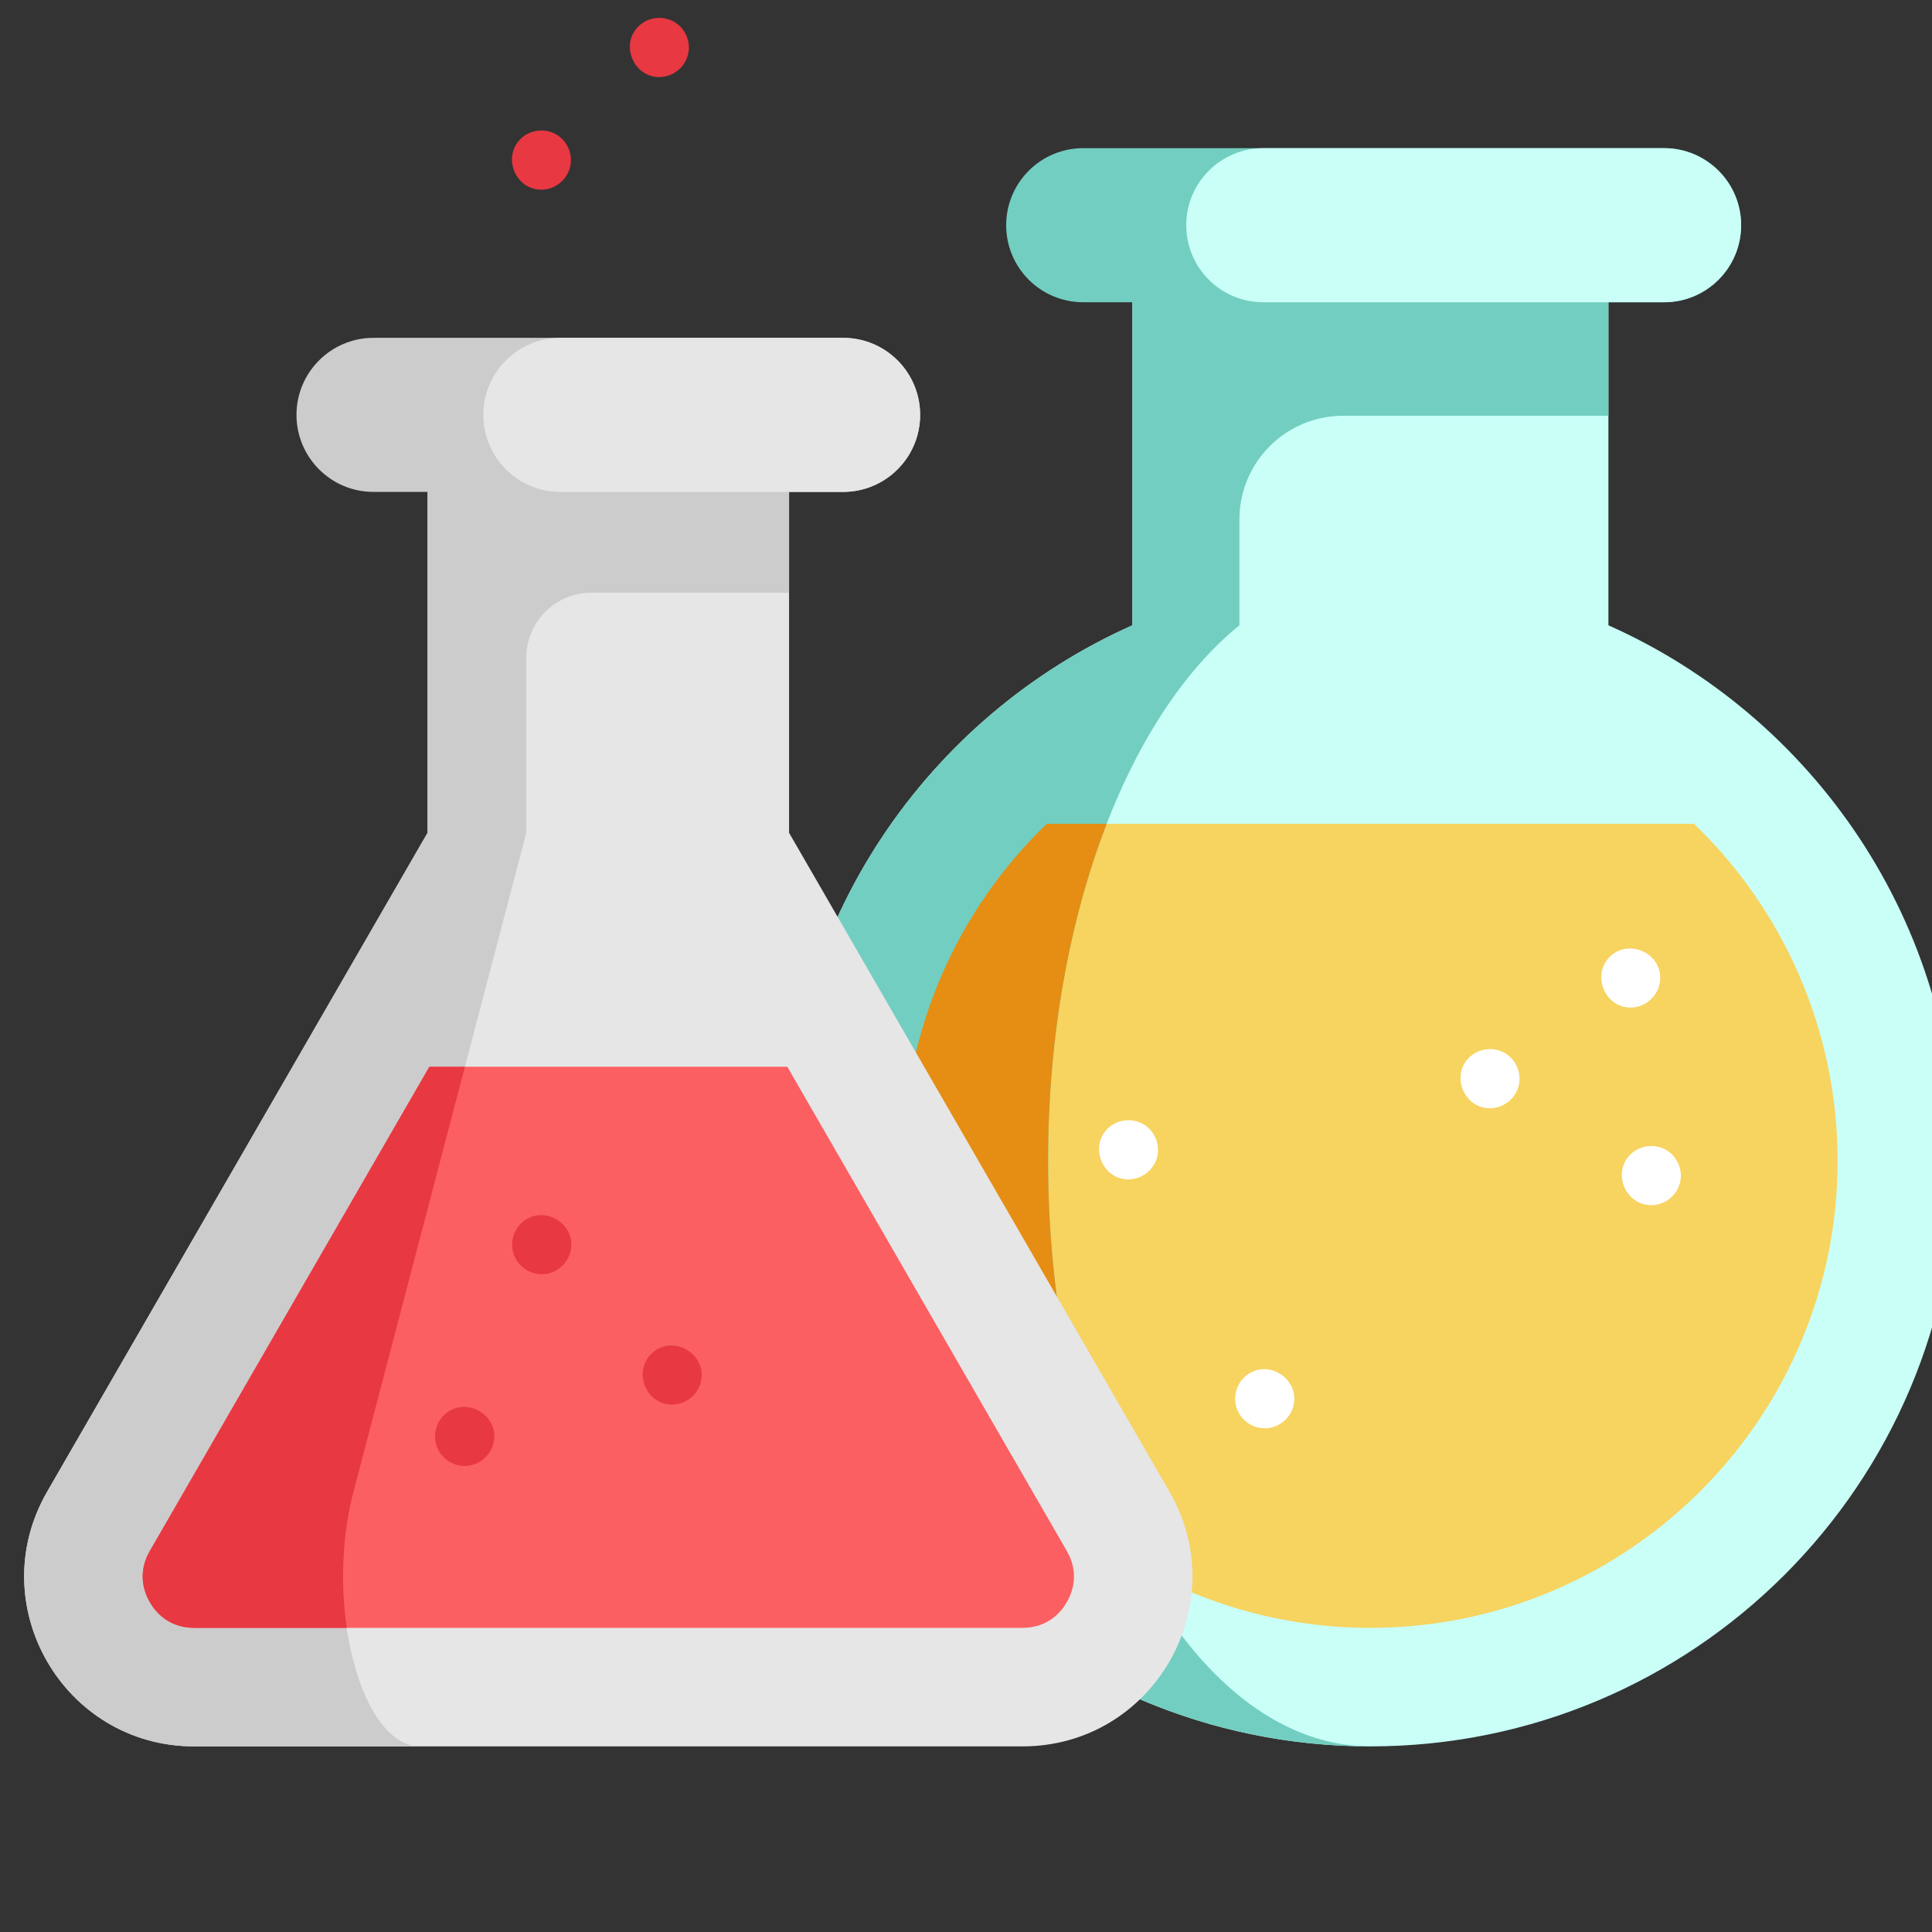 <svg width="80" height="80" viewBox="0 0 80 80" fill="none" xmlns="http://www.w3.org/2000/svg">
<rect x="0" y="0" width="80" height="80" fill="#333333" stroke="none"/>
<g clip-path="url(#clip0)">
<g clip-path="url(#clip1)">
<path d="M66.601 25.892V10.062H46.89V25.892C38.406 29.67 32.491 38.174 32.491 48.06C32.491 61.455 43.35 72.314 56.745 72.314C70.141 72.314 81 61.455 81 48.06C81 38.174 75.085 29.67 66.601 25.892Z" fill="#C9FFF7"/>
<path d="M76.092 48.06C76.092 58.728 67.414 67.406 56.745 67.406C53.235 67.406 49.942 66.467 47.102 64.826C41.306 61.481 37.4 55.219 37.4 48.06C37.4 42.709 39.616 37.701 43.343 34.113H70.147C73.875 37.701 76.092 42.709 76.092 48.06Z" fill="#F7D360"/>
<path d="M51.321 25.893V21.512C51.321 19.138 53.245 17.215 55.618 17.215H66.601V12.517L62.693 8.959L59.011 7.978L46.891 12.516V25.893C38.405 29.671 32.491 38.173 32.491 48.06C32.491 61.398 43.257 72.221 56.574 72.312C49.281 72.144 43.398 61.35 43.398 48.06C43.398 38.173 46.653 29.671 51.321 25.893Z" fill="#72CEC0"/>
<path d="M47.102 64.826C41.306 61.481 37.4 55.219 37.4 48.06C37.4 42.709 39.616 37.701 43.343 34.113H45.825C44.295 38.057 43.398 42.868 43.398 48.06C43.398 54.564 44.806 60.469 47.102 64.826Z" fill="#E58E13"/>
<path d="M48.425 61.767L32.674 34.485V20.369H17.705V34.485L1.953 61.767C-0.753 66.455 2.63 72.314 8.043 72.314H42.337C47.749 72.314 51.132 66.455 48.425 61.767Z" fill="#E6E6E6"/>
<path d="M32.674 20.369L28.091 17.794L19.308 17.886L17.704 20.369V34.484L1.953 61.768C-0.755 66.455 2.629 72.314 8.041 72.314H17.403C14.945 72.314 13.409 66.455 14.638 61.768L21.791 34.484V27.238C21.791 25.748 22.998 24.542 24.488 24.542H32.674V20.369Z" fill="#CCCCCC"/>
<path d="M38.101 17.179C38.101 18.941 36.673 20.369 34.911 20.369H15.467C14.587 20.369 13.789 20.013 13.211 19.435C12.634 18.858 12.277 18.059 12.277 17.179C12.277 15.417 13.705 13.989 15.467 13.989H34.911C35.791 13.989 36.59 14.345 37.167 14.923C37.744 15.501 38.101 16.299 38.101 17.179Z" fill="#CCCCCC"/>
<path d="M38.101 17.179C38.101 18.941 36.673 20.369 34.911 20.369H23.205C22.323 20.369 21.526 20.013 20.948 19.435C20.371 18.858 20.014 18.059 20.014 17.179C20.014 15.417 21.442 13.989 23.205 13.989H34.911C35.791 13.989 36.59 14.345 37.167 14.923C37.744 15.501 38.101 16.299 38.101 17.179Z" fill="#E6E6E6"/>
<path d="M72.096 9.326C72.096 11.088 70.668 12.516 68.906 12.516H44.854C43.972 12.516 43.175 12.159 42.597 11.582C42.02 11.004 41.663 10.206 41.663 9.326C41.663 7.564 43.092 6.135 44.854 6.135H68.906C69.786 6.135 70.584 6.492 71.162 7.07C71.74 7.647 72.096 8.446 72.096 9.326Z" fill="#72CEC0"/>
<path d="M72.096 9.326C72.096 11.088 70.668 12.516 68.906 12.516H52.309C51.429 12.516 50.631 12.159 50.053 11.582C49.475 11.004 49.119 10.206 49.119 9.326C49.119 7.564 50.547 6.135 52.309 6.135H68.906C69.786 6.135 70.584 6.492 71.162 7.07C71.74 7.647 72.096 8.446 72.096 9.326Z" fill="#C9FFF7"/>
<path d="M44.174 66.344C43.946 66.742 43.402 67.406 42.337 67.406H8.043C6.976 67.406 6.433 66.742 6.204 66.344C5.975 65.948 5.67 65.145 6.204 64.222L17.779 44.173H32.601L44.174 64.222C44.708 65.145 44.403 65.948 44.174 66.344Z" fill="#FC5F61"/>
<path d="M14.638 61.768C14.155 63.608 14.099 65.629 14.358 67.406H8.043C6.976 67.406 6.433 66.742 6.204 66.344C5.975 65.948 5.67 65.145 6.204 64.222L17.779 44.173H19.25L14.638 61.768Z" fill="#E83842"/>
<path d="M27.828 58.161C26.713 58.161 26.183 56.729 27.032 56.002C27.876 55.279 29.201 56.016 29.042 57.115C28.956 57.709 28.427 58.161 27.828 58.161Z" fill="#E83842"/>
<path d="M22.416 7.855C21.345 7.855 20.794 6.516 21.549 5.759C21.956 5.35 22.617 5.287 23.097 5.607C23.517 5.886 23.726 6.412 23.61 6.904C23.482 7.453 22.981 7.855 22.416 7.855Z" fill="#E83842"/>
<path d="M27.299 3.192C26.189 3.192 25.647 1.754 26.502 1.031C26.909 0.687 27.503 0.643 27.956 0.928C28.39 1.202 28.612 1.74 28.494 2.241C28.366 2.789 27.865 3.192 27.299 3.192Z" fill="#E83842"/>
<path d="M67.52 41.721C66.429 41.721 65.885 40.328 66.69 39.589C67.46 38.882 68.747 39.447 68.747 40.493C68.747 41.16 68.188 41.721 67.52 41.721Z" fill="white"/>
<path d="M68.374 49.904C67.305 49.904 66.745 48.565 67.507 47.81C67.888 47.433 68.48 47.346 68.953 47.596C69.406 47.838 69.662 48.351 69.588 48.858C69.502 49.453 68.973 49.904 68.374 49.904Z" fill="white"/>
<path d="M52.37 59.143C51.845 59.143 51.37 58.798 51.205 58.301C51.031 57.776 51.242 57.18 51.708 56.883C52.632 56.291 53.845 57.18 53.552 58.242C53.407 58.767 52.915 59.143 52.37 59.143Z" fill="white"/>
<path d="M46.725 48.836C45.616 48.836 45.078 47.406 45.923 46.681C46.329 46.333 46.923 46.289 47.377 46.571C47.807 46.839 48.031 47.365 47.926 47.861C47.807 48.422 47.299 48.836 46.725 48.836Z" fill="white"/>
<path d="M61.694 45.891C60.597 45.891 60.054 44.49 60.871 43.756C61.278 43.389 61.887 43.338 62.351 43.628C62.775 43.894 62.995 44.413 62.898 44.904C62.786 45.471 62.271 45.891 61.694 45.891Z" fill="white"/>
<path d="M19.24 60.703C18.748 60.703 18.296 60.399 18.106 59.945C17.899 59.446 18.054 58.846 18.48 58.512C19.355 57.828 20.668 58.617 20.443 59.716C20.327 60.282 19.82 60.703 19.24 60.703Z" fill="#E83842"/>
<path d="M22.431 52.763C21.917 52.763 21.449 52.432 21.275 51.949C21.091 51.435 21.279 50.841 21.729 50.529C22.602 49.925 23.827 50.692 23.639 51.746C23.535 52.326 23.021 52.763 22.431 52.763Z" fill="#E83842"/>
</g>
</g>
<defs>
<clipPath id="clip0">
<rect width="80" height="80" fill="white"/>
</clipPath>
<clipPath id="clip1">
<rect width="80" height="80" fill="white" transform="translate(1 -7)"/>
</clipPath>
</defs>
</svg>
